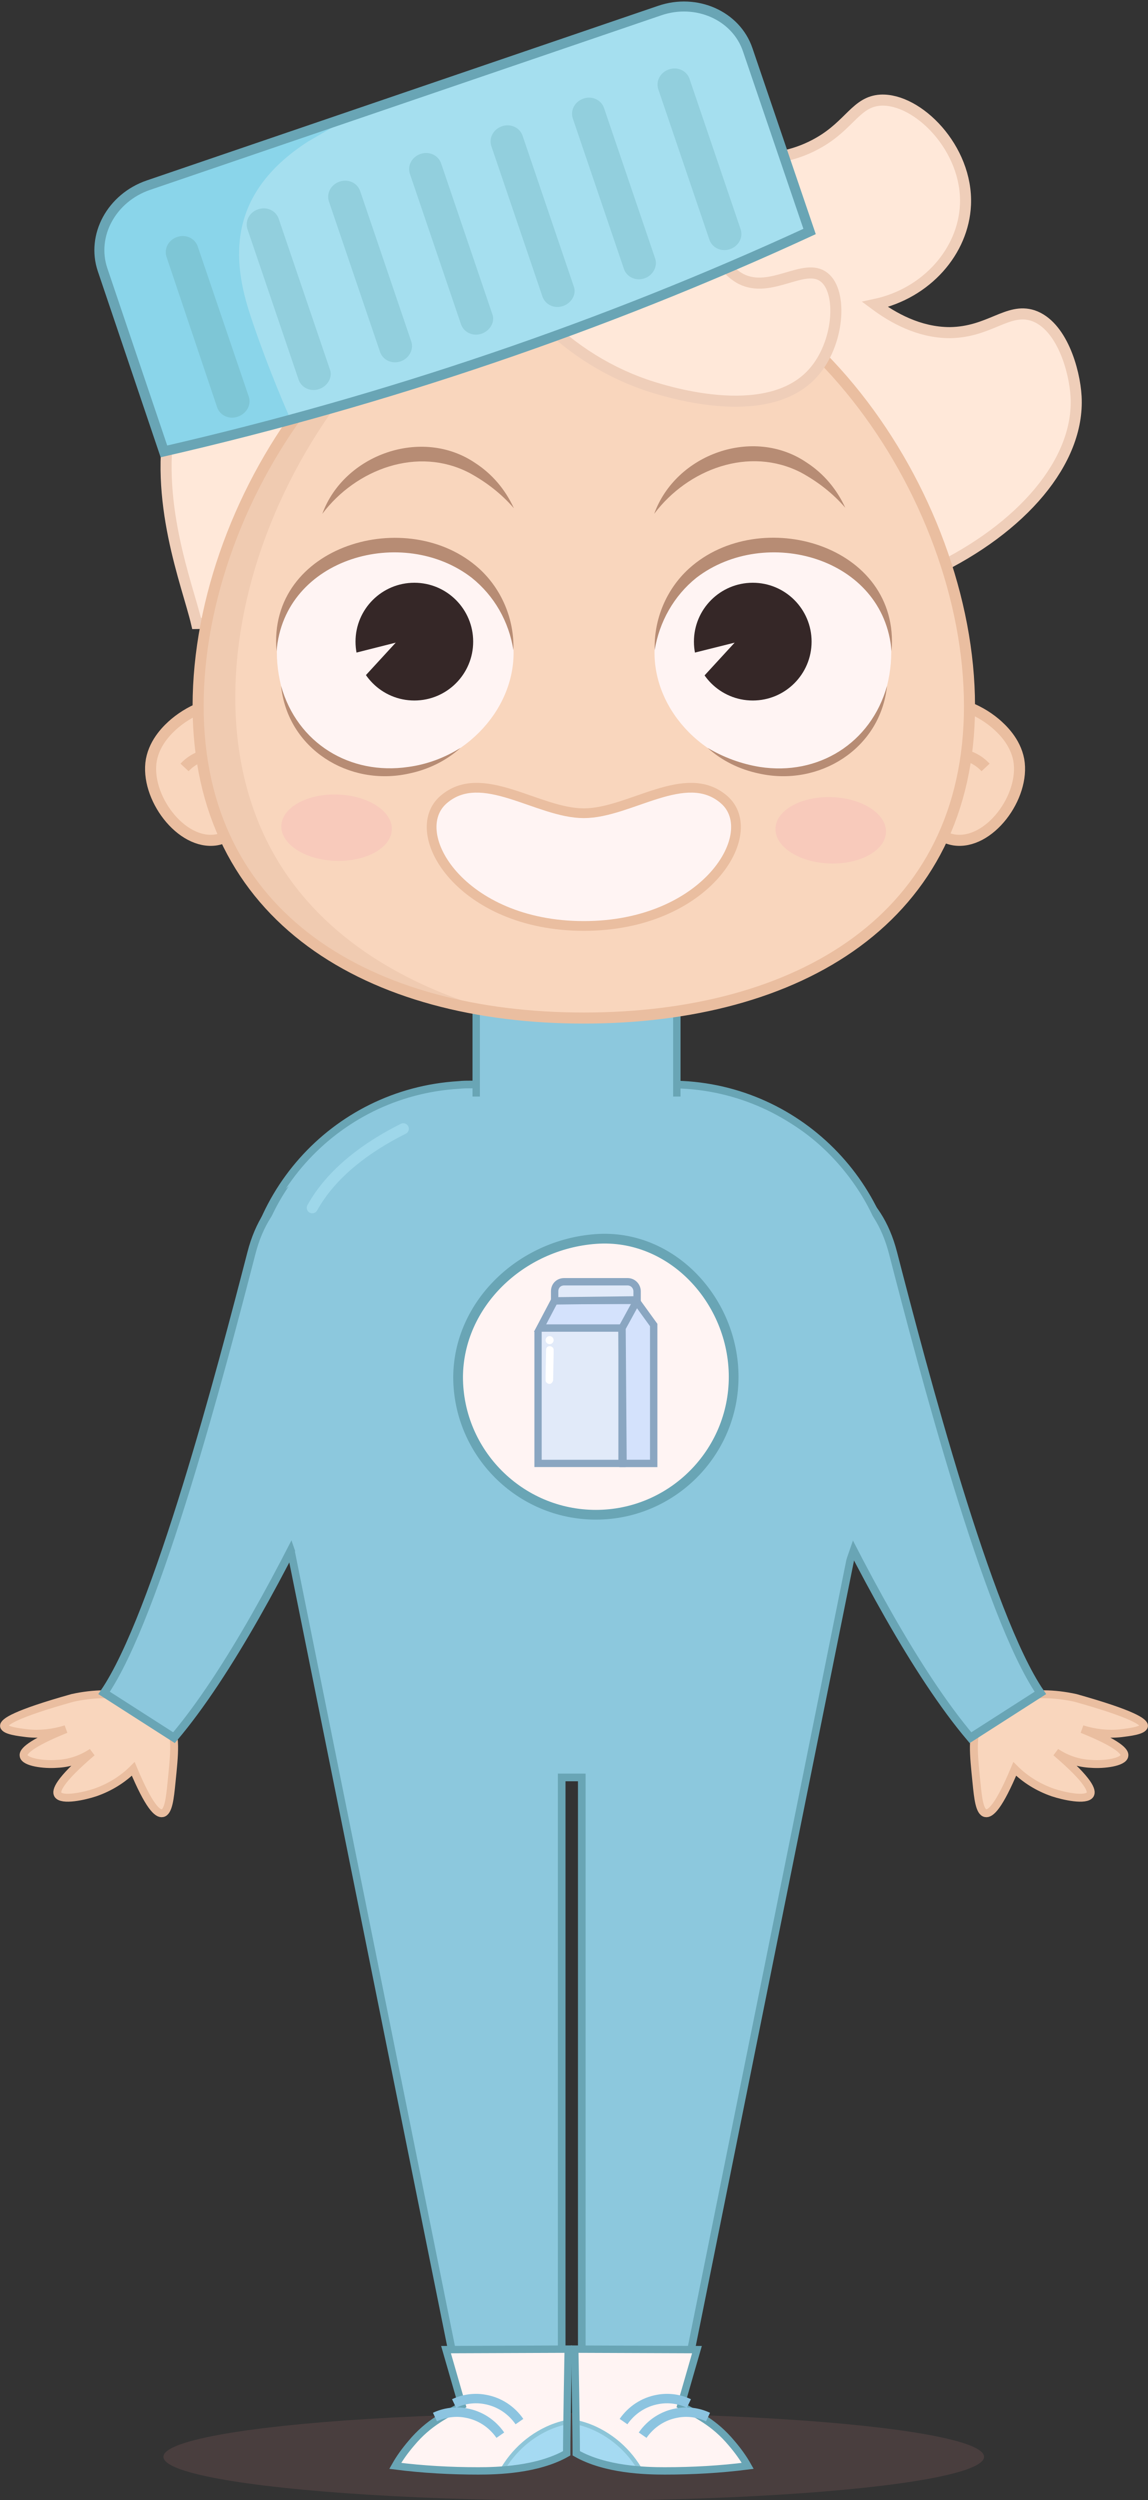 <?xml version="1.0" encoding="utf-8"?>
<!-- Generator: Adobe Illustrator 27.3.1, SVG Export Plug-In . SVG Version: 6.00 Build 0)  -->
<svg version="1.1" id="Layer_1" xmlns="http://www.w3.org/2000/svg" xmlns:xlink="http://www.w3.org/1999/xlink" x="0px" y="0px"
	 viewBox="0 0 228.3 496.8" style="enable-background:new 0 0 228.3 496.8;" xml:space="preserve">
<rect x="0" y="0" width="228.3" height="496.8" fill="#333333" stroke="none"/>
<style type="text/css">
	.st0{opacity:0.2;fill:#A36C6C;enable-background:new    ;}
	.st1{fill:#FFE8D9;stroke:#EFCEB9;stroke-width:2.199;stroke-miterlimit:10;}
	.st2{fill:#8CC8DD;stroke:#69A5B5;stroke-width:1.521;stroke-miterlimit:10;}
	.st3{fill:#8CC8DD;stroke:#69A5B5;stroke-width:1.466;stroke-miterlimit:10;}
	.st4{fill:#FFF4F3;}
	.st5{clip-path:url(#SVGID_00000137812178156986604510000008362249612427958432_);}
	.st6{fill:#A5DAF2;stroke:#8DC5D8;stroke-width:0.847;stroke-miterlimit:10;}
	.st7{fill:none;stroke:#69A5B5;stroke-width:1.466;stroke-miterlimit:10;}
	.st8{fill:none;stroke:#8CC4E0;stroke-width:1.875;stroke-miterlimit:10;}
	.st9{clip-path:url(#SVGID_00000154416445038369868690000001814638463077869460_);}
	.st10{fill:#F9D6BD;stroke:#EABEA0;stroke-width:1.573;stroke-miterlimit:10;}
	.st11{fill:#8CC8DD;stroke:#69A5B5;stroke-width:1.632;stroke-miterlimit:10;}
	.st12{fill:#8CC8DD;}
	.st13{fill:#F9D6BD;stroke:#EABEA0;stroke-width:2.199;stroke-miterlimit:10;}
	.st14{fill:#F9D6BD;}
	.st15{clip-path:url(#SVGID_00000055664786820979885630000015647223659649339555_);}
	.st16{opacity:0.38;fill:#E2BA9F;enable-background:new    ;}
	.st17{fill:none;stroke:#EABEA0;stroke-width:2.199;stroke-miterlimit:10;}
	.st18{fill:#352727;}
	.st19{fill:#B78C74;}
	.st20{fill:#FFF4F3;stroke:#EABEA0;stroke-width:1.935;stroke-miterlimit:10;}
	.st21{opacity:0.4;fill:#F7BABA;enable-background:new    ;}
	.st22{fill:#FFF4F3;stroke:#69A5B5;stroke-width:1.935;stroke-miterlimit:10;}
	.st23{fill:#E1EAF9;stroke:#8AA6C1;stroke-width:1.447;stroke-miterlimit:10;}
	.st24{fill:#D4E2FC;stroke:#8AA6C1;stroke-width:1.466;stroke-miterlimit:10;}
	.st25{fill:#E1EAF9;stroke:#8AA6C1;stroke-width:1.466;stroke-miterlimit:10;}
	.st26{fill:#FFFFFF;}
	
		.st27{opacity:0.4;fill:none;stroke:#B9EFFC;stroke-width:2.199;stroke-linecap:round;stroke-miterlimit:10;enable-background:new    ;}
	.st28{fill:#A5DFEF;stroke:#69A5B5;stroke-width:1.515;stroke-miterlimit:10;}
	.st29{fill:#8AD5EA;}
	.st30{fill:#7EC6D6;}
	.st31{fill:#92CFDD;}
	.st32{fill:none;}
	.st33{fill:none;stroke:#69A5B5;stroke-width:1.988;stroke-miterlimit:10;}
</style>
<g>
	<g id="Layer_2_00000179633901790315005120000011132104605803621303_">
		<g id="instruction_character">
			<ellipse class="st0" cx="114.1" cy="488.2" rx="81.6" ry="8.7"/>
			<path class="st1" d="M39.1,123.9c-1.8-7.7-8.7-24.6-5-41.6c3-14,15-38.7,40.7-47.7c14.9-5.3,26.6-0.7,38.4-11.1
				c1.8-1.6,3.6-6.9,8.8-12.1c4.9-4.9,7.7-5.4,8.9-5.5c4.4-0.3,8.6,1.7,11,5.4c3.2,5.2,1.6,13.4-4.9,18.4c7.2,2.1,17.3,3.6,25.9-1.4
				c6.1-3.5,7.4-8.1,12.2-8.4c7.4-0.4,17.4,9.6,16.9,20.8c-0.4,9.2-7.7,17.6-18,19.8c3.5,2.6,8.7,5.6,14.9,5.6
				c7.9-0.1,11.5-5,16.5-3.4c5.7,1.9,8.3,10.8,8.6,16.1c0.7,12.9-10.8,26.2-28.4,34.6C135.8,114.1,89,123.3,39.1,123.9z"/>
			<path class="st2" d="M178.5,263.3l-41.2,204.3h-21.6V353.2h-4v114.5H90L48.8,263.3c-1.4-24.9,17.5-46.2,42.4-47.7
				c0.9-0.1,1.7-0.1,2.6-0.1h39.6c24.9,0,45.1,20.2,45.1,45.1C178.6,261.6,178.5,262.5,178.5,263.3z"/>
			<polyline class="st3" points="94.7,217.9 94.7,189.9 134.6,189.9 134.6,217.9 			"/>
			<path class="st4" d="M138.6,466.9l-3.2,11.1c3.1,1.8,6.6,3.3,10.1,7.5c1.2,1.4,2.3,2.9,3.2,4.5c-5.5,0.7-11,1-16.5,1
				c-3.8,0-11.8-0.2-17.6-3.5c0-5-0.3-20.7-0.3-20.7L138.6,466.9z"/>
			<g>
				<defs>
					<path id="SVGID_1_" d="M138.6,466.9l-3.2,11.1c3.1,1.8,6.6,3.3,10.1,7.5c1.2,1.4,2.3,2.9,3.2,4.5c-5.5,0.7-11,1-16.5,1
						c-3.8,0-11.8-0.2-17.6-3.5c0-5-0.3-20.7-0.3-20.7L138.6,466.9z"/>
				</defs>
				<clipPath id="SVGID_00000114038778580294292580000016406168298454362761_">
					<use xlink:href="#SVGID_1_"  style="overflow:visible;"/>
				</clipPath>
				<g style="clip-path:url(#SVGID_00000114038778580294292580000016406168298454362761_);">
					<path class="st6" d="M108.8,480.9c3.3-0.2,6.6,0.3,9.6,1.7c4.5,2.1,8,5.8,10,10.3l-13.6-1.5
						C112.9,487.9,110.9,484.4,108.8,480.9z"/>
				</g>
			</g>
			<path class="st7" d="M138.6,466.9l-3.2,11.1c3.1,1.8,6.6,3.3,10.1,7.5c1.2,1.4,2.3,2.9,3.2,4.5c-5.5,0.7-11,1-16.5,1
				c-3.8,0-11.8-0.2-17.6-3.5c0-5-0.3-20.7-0.3-20.7L138.6,466.9z"/>
			<path class="st8" d="M140.8,480.3c-1.9-0.9-4.1-1.2-6.2-0.8c-2.8,0.5-5.2,2.1-6.8,4.4"/>
			<path class="st8" d="M137,477.6c-1.9-0.9-4.1-1.2-6.2-0.8c-2.8,0.5-5.2,2.1-6.8,4.4"/>
			<path class="st4" d="M88.7,466.9l3.2,11.1c-3.1,1.8-6.6,3.3-10.1,7.5c-1.2,1.4-2.3,2.9-3.2,4.5c5.5,0.7,11,1,16.5,1
				c3.8,0,11.8-0.2,17.6-3.5c0-5,0.3-20.7,0.3-20.7L88.7,466.9z"/>
			<g>
				<defs>
					<path id="SVGID_00000002373219661859065050000017153926062971443116_" d="M88.7,466.9l3.2,11.1c-3.1,1.8-6.6,3.3-10.1,7.5
						c-1.2,1.4-2.3,2.9-3.2,4.5c5.5,0.7,11,1,16.5,1c3.8,0,11.8-0.2,17.6-3.5c0-5,0.3-20.7,0.3-20.7L88.7,466.9z"/>
				</defs>
				<clipPath id="SVGID_00000092445065246754367340000009788671329801203373_">
					<use xlink:href="#SVGID_00000002373219661859065050000017153926062971443116_"  style="overflow:visible;"/>
				</clipPath>
				<g style="clip-path:url(#SVGID_00000092445065246754367340000009788671329801203373_);">
					<path class="st6" d="M118.4,480.9c-3.3-0.2-6.6,0.3-9.6,1.7c-4.5,2.1-8,5.8-10,10.3l13.6-1.5
						C114.4,487.9,116.4,484.4,118.4,480.9z"/>
				</g>
			</g>
			<path class="st7" d="M88.7,466.9l3.2,11.1c-3.1,1.8-6.6,3.3-10.1,7.5c-1.2,1.4-2.3,2.9-3.2,4.5c5.5,0.7,11,1,16.5,1
				c3.8,0,11.8-0.2,17.6-3.5c0-5,0.3-20.7,0.3-20.7L88.7,466.9z"/>
			<path class="st8" d="M86.5,480.3c1.9-0.9,4.1-1.2,6.2-0.8c2.8,0.5,5.2,2.1,6.8,4.4"/>
			<path class="st8" d="M90.3,477.6c1.9-0.9,4.1-1.2,6.2-0.8c2.8,0.5,5.2,2.1,6.8,4.4"/>
			<path class="st10" d="M33.5,342c1.6,2.8,1.2,6.4,0.6,12.3c-0.3,3-0.6,5.8-1.8,6c-1,0.2-2.7-1.4-5.8-8.8c-2.1,2.1-4.7,3.7-7.6,4.7
				c-2.1,0.7-6.6,1.7-7.4,0.4c-0.4-0.7,0-2.6,6.8-8.4c-2.1,1.4-4.5,2.2-7,2.3c-2.5,0.2-6.4-0.3-6.6-1.6c-0.2-0.8,1.2-2.4,8.4-5.3
				c-2.5,0.8-5.2,1.1-7.8,0.8c-1.6-0.2-4.3-0.5-4.5-1.4c-0.1-0.8,2.2-2.4,13.6-5.6C23,335.5,30.8,337.4,33.5,342z"/>
			<path class="st11" d="M82.5,233.6c0,0-26.4-8.3-32.5,15.4c-5.9,22.8-18.8,72.1-29.3,87.4l13.9,8.9C56.2,319.8,80,259.4,80,259.4
				S93,238.4,82.5,233.6z"/>
			<path class="st12" d="M63.2,321.2l28-7.4l-5.3-44l5.3-41.5l-12.3-8.4c-14,2.5-28.8,20.9-27.7,35.1l2.4,38.5L63.2,321.2z"/>
			<path class="st10" d="M194.8,342c-1.6,2.8-1.2,6.4-0.6,12.3c0.3,3,0.6,5.8,1.8,6c1,0.2,2.7-1.4,5.8-8.8c2.1,2.1,4.7,3.7,7.6,4.7
				c2.1,0.7,6.6,1.7,7.4,0.4c0.4-0.7,0-2.6-6.8-8.4c2.1,1.4,4.5,2.2,7,2.3c2.5,0.2,6.4-0.3,6.6-1.6c0.2-0.8-1.2-2.4-8.4-5.3
				c2.5,0.8,5.2,1.1,7.8,0.8c1.6-0.2,4.3-0.5,4.5-1.4c0.1-0.8-2.2-2.4-13.6-5.6C205.3,335.5,197.5,337.4,194.8,342z"/>
			<path class="st11" d="M145.1,233.6c0,0,26.4-8.3,32.5,15.4c5.9,22.8,18.8,72.1,29.3,87.4l-13.9,8.9
				c-21.6-25.5-45.5-85.9-45.5-85.9S134.6,238.4,145.1,233.6z"/>
			<path class="st12" d="M164.4,321.2l-28-7.4l5.3-44l-5.3-41.5l12.3-8.4c14,2.5,28.8,20.9,27.7,35.1l-2.4,38.5L164.4,321.2z"/>
			<path class="st13" d="M47.7,139.3c-4.7-0.2-9.3,1.4-12.9,4.4c-1.3,1.1-4,3.6-4.7,7.3c-1.3,7.3,5.9,17,12.9,15.9
				c4.1-0.7,7.5-5,8.9-10.3L47.7,139.3z"/>
			<path class="st13" d="M50.7,155.5c-1.9-3.8-5.6-6-9.1-5.6c-1.9,0.3-3.6,1.2-4.9,2.6"/>
			<path class="st13" d="M185,139.3c4.7-0.2,9.3,1.4,12.9,4.4c1.3,1.1,4,3.6,4.7,7.3c1.3,7.3-5.9,17-12.9,15.9
				c-4.1-0.7-7.5-5-8.9-10.3L185,139.3z"/>
			<path class="st13" d="M182,155.5c1.9-3.8,5.6-6,9.1-5.6c1.9,0.3,3.6,1.2,4.9,2.6"/>
			<path class="st14" d="M192.8,140.3c0,42.4-34.3,62-76.7,62s-76.7-19.7-76.7-62S73.8,49,116.1,49S192.8,98,192.8,140.3z"/>
			<g>
				<defs>
					<path id="SVGID_00000170974711988363024180000011225787285316135073_" d="M192.8,140.3c0,42.4-34.3,62-76.7,62
						s-76.7-19.7-76.7-62S73.8,49,116.1,49S192.8,98,192.8,140.3z"/>
				</defs>
				<clipPath id="SVGID_00000107549693121578702270000016879892199792011696_">
					<use xlink:href="#SVGID_00000170974711988363024180000011225787285316135073_"  style="overflow:visible;"/>
				</clipPath>
				<g style="clip-path:url(#SVGID_00000107549693121578702270000016879892199792011696_);">
					<path class="st16" d="M113.9,43.6c-51.7,20.5-77.5,79.4-63.2,118c14.6,39.6,65.6,42.7,68.2,43.2c-4.9,2.3-35.5,16.4-66.1,2.1
						C19.5,191.3,8,152.2,11.3,124.6C16.4,82.5,58.7,45.9,113.9,43.6z"/>
				</g>
			</g>
			<path class="st17" d="M192.8,140.3c0,42.4-34.3,62-76.7,62s-76.7-19.7-76.7-62S73.8,49,116.1,49S192.8,98,192.8,140.3z"/>
			<path class="st1" d="M106.4,62c6,6.5,13.5,11.5,21.8,14.4c3.2,1.1,24.2,8.1,33.5-2.3c5.2-5.8,5.9-16.1,2.2-19
				c-3.9-3.1-10.6,3.4-16.6,0.3c-2-1.1-3.6-2.9-4.4-5.1"/>
			<path class="st4" d="M101.5,124.7c3.1,12-5.4,24.6-19,28s-23.6-4.4-26.6-16.4s2-23.7,15.6-27.1S98.4,112.7,101.5,124.7z"/>
			<circle class="st18" cx="82.4" cy="127.5" r="11.7"/>
			<polygon class="st4" points="78.7,127.7 60.5,132.3 69.6,137.6 			"/>
			<path class="st19" d="M55.9,136.3c3.2,11.4,13.7,17.8,25.3,16.1c3.7-0.5,7.2-1.8,10.4-3.8c-2.9,2.6-6.4,4.3-10.2,5.1
				C69.4,156.4,57.2,148.8,55.9,136.3L55.9,136.3z"/>
			<path class="st19" d="M55,129.4c-1.9-21.1,26.2-29.2,40.3-16.4c4.5,4.1,7,10.1,6.8,16.2c-0.9-5.7-3.8-10.8-8.3-14.4
				C80.2,104.3,56.5,110.7,55,129.4z"/>
			<path class="st4" d="M130.8,124.7c-3.1,12,5.4,24.6,19,28s23.6-4.4,26.6-16.4s-2-23.7-15.6-27.1S133.8,112.7,130.8,124.7z"/>
			<circle class="st18" cx="149.7" cy="127.5" r="11.7"/>
			<polygon class="st4" points="146.1,127.7 132.5,131.1 137,137.6 			"/>
			<path class="st19" d="M176.4,136.3c-1.3,12.5-13.5,20.1-25.5,17.4c-3.8-0.8-7.3-2.5-10.2-5.1c3.2,1.9,6.7,3.2,10.4,3.8
				C162.7,154.2,173.2,147.7,176.4,136.3L176.4,136.3z"/>
			<path class="st19" d="M177.3,129.4c-1.5-18.7-25.1-25.1-38.8-14.6c-4.5,3.6-7.4,8.8-8.3,14.4c-0.2-6.1,2.3-12.1,6.8-16.2
				C151.1,100.2,179.1,108.2,177.3,129.4z"/>
			<path class="st20" d="M144,158.9c-7.6-6.6-18.7,2.7-27.9,2.7s-20.3-9.3-27.9-2.7c-7.6,6.6,3.5,25.1,27.9,25.1
				S151.6,165.5,144,158.9z"/>
			
				<ellipse transform="matrix(3.410115e-02 -0.999 0.999 3.410115e-02 -99.686 225.794)" class="st21" cx="67" cy="164.5" rx="6.6" ry="11"/>
			
				<ellipse transform="matrix(3.410129e-02 -0.999 0.999 3.410129e-02 -5.168 324.504)" class="st21" cx="165.3" cy="164.9" rx="6.6" ry="11"/>
			<path class="st19" d="M64.1,102.1C68.4,90.3,83.9,84.8,94.5,92c3.4,2.2,6,5.3,7.7,9c-2.5-2.9-5.5-5.2-8.8-7
				C83.1,88.6,70.8,93.2,64.1,102.1z"/>
			<path class="st19" d="M130.1,102.1c4.3-11.9,19.7-17.4,30.3-10.2c3.4,2.2,6,5.3,7.7,9c-2.5-2.9-5.5-5.2-8.8-7
				C149,88.6,136.8,93.2,130.1,102.1z"/>
			<path class="st22" d="M145.9,273.6c0,15.1-12.3,27.4-27.4,27.4c-15.1,0-27.4-12.3-27.4-27.4c0.1-14.4,12.4-26.3,27.4-27.4
				C133.6,245.1,145.9,258.5,145.9,273.6z"/>
			<polyline class="st23" points="123.7,264.5 123.7,290.8 107,290.8 107,264.5 			"/>
			<polyline class="st24" points="123.7,263.9 107.4,263.9 110.3,258.4 126,258.4 			"/>
			<path class="st25" d="M126.7,258.3l-16.4,0.2l0-1.9c0-1.1,0.8-1.9,1.9-1.9c0,0,0,0,0,0h12.6c1.1,0,1.9,0.9,1.9,1.9L126.7,258.3z"
				/>
			<polygon class="st24" points="130,263.3 130,290.8 123.9,290.8 123.7,263.9 126.6,258.6 			"/>
			<path class="st26" d="M110,274.3l0.1-5.3l0-0.8c0-0.4-0.4-0.7-0.8-0.7c-0.4,0-0.7,0.3-0.7,0.7l-0.1,5.3l0,0.8
				c0,0.4,0.4,0.7,0.8,0.7C109.6,275,109.9,274.7,110,274.3L110,274.3z"/>
			<circle class="st26" cx="109.3" cy="266.3" r="0.8"/>
			<path class="st27" d="M80.2,224.3C73,227.9,66,233,62.1,240"/>
			<g>
				<path class="st28" d="M161,46C120,64.9,76.6,79.6,32.6,89.7L20.4,53.6c-2.3-6.8,1.8-14.3,9.1-16.8L131.2,2.1
					c7.3-2.5,15.2,1,17.5,7.8L161,46L161,46z"/>
				<path class="st29" d="M21.9,43.9c-1.6,3-1.9,6.3-0.9,9.4l12.1,35.5c8.2-1.9,16.3-3.9,24.4-6.1c0,0-4.2-9.4-7.7-20
					c-3.5-10.6-5-24,11.5-34.6l5.7-3.3L29.7,37.4C26.3,38.6,23.6,40.9,21.9,43.9L21.9,43.9L21.9,43.9z"/>
				<g>
					<path class="st30" d="M47.3,82.8c-1.7,0.6-3.5-0.2-4.1-1.8L33.1,51c-0.5-1.6,0.4-3.3,2.1-3.9c1.7-0.6,3.5,0.2,4.1,1.8l10.2,30
						C50,80.5,49,82.2,47.3,82.8z"/>
					<path class="st31" d="M63.5,77.3c-1.7,0.6-3.5-0.2-4.1-1.8l-10.2-30c-0.5-1.6,0.4-3.3,2.1-3.9c1.7-0.6,3.5,0.2,4.1,1.8l10.2,30
						C66.2,74.9,65.2,76.7,63.5,77.3z"/>
					<path class="st31" d="M79.7,71.8c-1.7,0.6-3.5-0.2-4.1-1.8L65.4,40c-0.5-1.6,0.4-3.3,2.1-3.9s3.5,0.2,4.1,1.8l10.2,30
						C82.3,69.4,81.4,71.2,79.7,71.8z"/>
					<path class="st31" d="M95.8,66.3c-1.7,0.6-3.5-0.2-4.1-1.8l-10.2-30c-0.5-1.6,0.4-3.3,2.1-3.9c1.7-0.6,3.5,0.2,4.1,1.8l10.2,30
						C98.5,63.9,97.5,65.7,95.8,66.3z"/>
					<path class="st31" d="M112,60.8c-1.7,0.6-3.5-0.2-4.1-1.8L97.7,29c-0.5-1.6,0.4-3.3,2.1-3.9c1.7-0.6,3.5,0.2,4.1,1.8l10.2,30
						C114.7,58.4,113.7,60.2,112,60.8L112,60.8z"/>
					<path class="st31" d="M128.2,55.3c-1.7,0.6-3.5-0.2-4.1-1.8l-10.2-30c-0.5-1.6,0.4-3.3,2.1-3.9c1.7-0.6,3.5,0.2,4.1,1.8
						l10.2,30C130.8,52.9,129.9,54.7,128.2,55.3z"/>
					<path class="st31" d="M145.2,49.5c-1.7,0.6-3.5-0.2-4.1-1.8l-10.2-30c-0.5-1.6,0.4-3.3,2.1-3.9s3.5,0.2,4.1,1.8l10.2,30
						C147.8,47.2,146.9,48.9,145.2,49.5z"/>
				</g>
				<path class="st32" d="M161,46C120,64.9,76.6,79.6,32.6,89.7L20.4,53.6c-2.3-6.8,1.8-14.3,9.1-16.8L131.2,2.1
					c7.3-2.5,15.2,1,17.5,7.8L161,46L161,46z"/>
				<path class="st33" d="M161,46C120,64.9,76.6,79.6,32.6,89.7L20.4,53.6c-2.3-6.8,1.8-14.3,9.1-16.8L131.2,2.1
					c7.3-2.5,15.2,1,17.5,7.8L161,46L161,46z"/>
			</g>
		</g>
	</g>
</g>
</svg>
